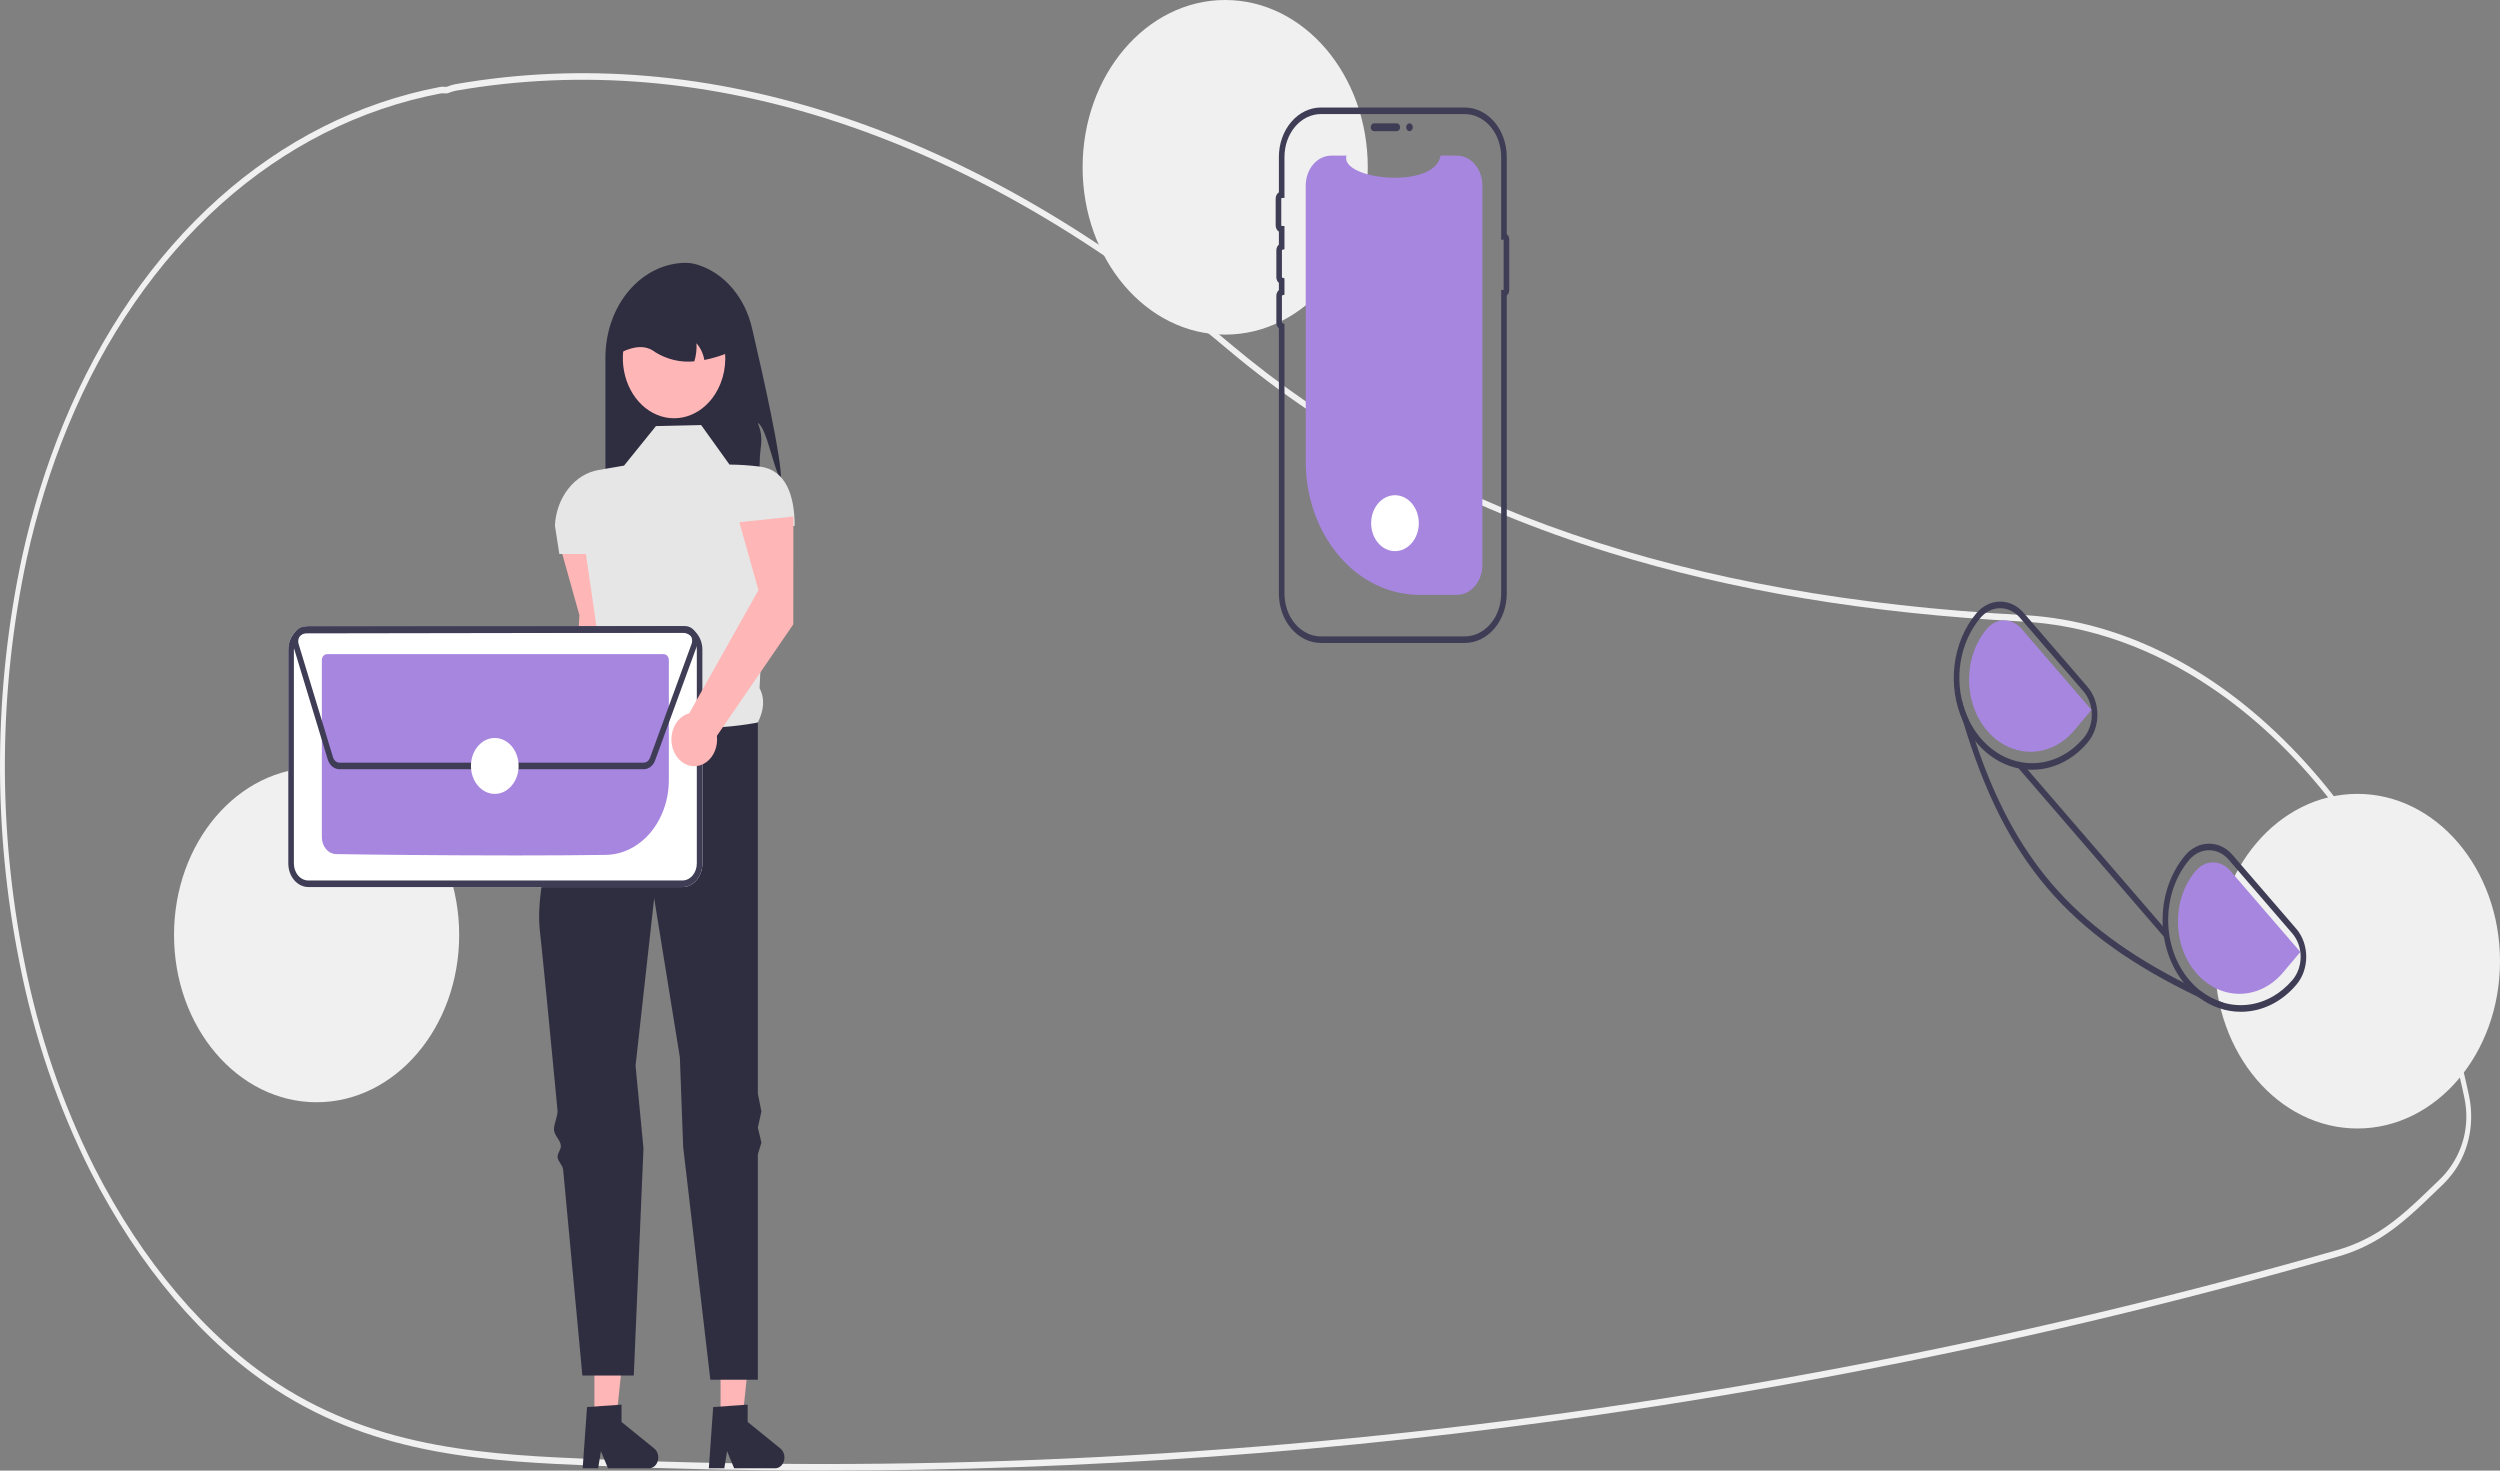 <svg width="680" height="400" viewBox="0 0 680 400" fill="none" xmlns="http://www.w3.org/2000/svg">
<rect x="0" y="0" width="680" height="400" fill="#808080" stroke="none"/>
<g clip-path="url(#clip0_122_216)">
<path d="M223.937 400C203.419 400 182.931 399.569 162.474 398.707C133.243 397.475 103.017 396.202 74.923 377.917C55.27 365.128 37.865 344.609 24.588 318.576C15.715 300.932 9.208 281.79 5.297 261.822C-1.998 225.469 -1.75 187.592 6.022 151.375C8.745 138.957 12.499 126.883 17.231 115.326C37.719 65.541 75.087 32.123 119.755 23.639C120.123 23.583 120.496 23.573 120.867 23.611C121.068 23.624 121.268 23.637 121.472 23.627L121.735 23.529C122.409 23.254 123.101 23.046 123.804 22.906C192.693 10.872 265.519 35.221 334.403 93.32C387.664 138.248 458.249 162.441 550.194 167.282L551.499 167.362C577.095 169.087 601.853 181.47 623.1 203.172C644.072 224.593 659.818 253.171 668.637 285.82C669.721 289.801 670.715 293.944 671.59 298.135C672.406 302.029 672.348 306.105 671.423 309.966C670.498 313.826 668.738 317.34 666.312 320.166V320.174L666.083 320.45C665.532 321.093 664.952 321.71 664.359 322.284L663.662 322.958C657.786 328.638 653.145 333.125 647.591 336.61C643.887 338.918 639.947 340.663 635.866 341.804C613.461 348.214 590.707 354.157 568.238 359.469C524.602 369.793 479.816 378.31 435.125 384.781C365.06 394.919 294.532 400.001 223.937 400ZM120.345 25.374C120.207 25.373 120.07 25.384 119.934 25.407C75.685 33.811 38.67 66.902 18.385 116.194C13.701 127.636 9.983 139.591 7.287 151.885C-0.414 187.781 -0.659 225.322 6.571 261.353C10.444 281.129 16.888 300.088 25.676 317.564C38.822 343.341 56.05 363.655 75.497 376.309C103.338 394.429 133.422 395.697 162.515 396.922C253.509 400.737 344.617 396.085 434.984 383.007C479.646 376.539 524.403 368.028 568.01 357.71C590.464 352.403 613.202 346.464 635.593 340.058C639.575 338.946 643.42 337.243 647.035 334.991C652.477 331.577 657.074 327.132 662.893 321.507L663.591 320.833C664.1 320.339 664.601 319.811 665.08 319.262L665.217 319.093C669.999 313.437 671.859 305.974 670.319 298.62V298.619C669.453 294.473 668.47 290.374 667.396 286.435C649.382 219.739 602.781 172.605 551.436 169.145L550.138 169.065C508.139 166.853 471.386 160.727 437.785 150.335C397.674 137.93 362.655 119.256 333.703 94.834C265.082 36.958 192.56 12.699 123.972 24.676C123.332 24.805 122.701 24.997 122.088 25.249L121.614 25.405C121.345 25.419 121.075 25.415 120.806 25.393C120.648 25.384 120.495 25.374 120.345 25.374Z" fill="#F0F0F0"/>
<path d="M212.404 130.325C210.505 128.186 208.562 116.261 206.137 115.05C207.949 119.751 206.633 120.996 206.624 126.155C206.646 129.085 206.355 132.006 205.756 134.851H164.675V97.23C164.675 93.85 165.242 90.502 166.345 87.379C167.447 84.256 169.063 81.418 171.1 79.028C173.137 76.638 175.555 74.742 178.216 73.448C180.878 72.155 183.73 71.489 186.611 71.489C187.711 71.514 188.803 71.702 189.863 72.048C193.394 73.166 196.612 75.355 199.195 78.394C201.777 81.433 203.633 85.215 204.577 89.362C207.709 102.794 212.69 125.153 212.404 130.325Z" fill="#2F2E41"/>
<path d="M167.086 176.605L167.106 147.282L152.416 148.823L157.601 167.317L155.174 213.802C153.998 214.112 152.923 214.817 152.082 215.831C151.241 216.845 150.669 218.124 150.437 219.513C150.204 220.902 150.321 222.34 150.774 223.652C151.226 224.964 151.993 226.093 152.983 226.902C153.973 227.711 155.141 228.164 156.347 228.207C157.552 228.25 158.742 227.88 159.772 227.143C160.801 226.406 161.626 225.333 162.145 224.056C162.664 222.778 162.855 221.351 162.695 219.949L167.086 176.605Z" fill="#FFB6B6"/>
<path d="M195.994 386.15L201.928 386.149L204.751 359.289H195.992L195.994 386.15Z" fill="#FFB6B6"/>
<path d="M193.984 382.714L203.365 382.057V386.774L212.284 394.002C212.725 394.359 213.057 394.871 213.231 395.465C213.406 396.059 213.414 396.703 213.255 397.303C213.095 397.903 212.777 398.427 212.346 398.799C211.914 399.171 211.393 399.372 210.858 399.372H199.689L197.764 394.707L197.012 399.372H192.801L193.984 382.714Z" fill="#2F2E41"/>
<path d="M161.679 386.15L167.615 386.149L170.437 359.289H161.679L161.679 386.15Z" fill="#FFB6B6"/>
<path d="M159.67 382.714L169.051 382.057V386.774L177.97 394.002C178.411 394.359 178.742 394.871 178.917 395.465C179.092 396.059 179.1 396.703 178.94 397.303C178.781 397.903 178.463 398.427 178.031 398.799C177.6 399.171 177.079 399.372 176.543 399.372H165.375L163.45 394.707L162.698 399.372H158.487L159.67 382.714Z" fill="#2F2E41"/>
<path d="M190.709 115.616L178.415 115.899L169.737 126.648L162.78 127.845C159.633 128.387 156.739 130.179 154.583 132.924C152.427 135.668 151.139 139.197 150.935 142.922L152.14 150.691H159.372L163.555 179.515C161.929 184.379 161.818 188.218 165.157 189.726L175.523 212.638L206.137 196.515C207.689 193.383 208.187 190.237 206.6 187.178L208.788 143.054H216.147C216.147 134.801 213.768 127.844 206.779 126.926C204.004 126.573 201.215 126.386 198.423 126.365L190.709 115.616Z" fill="#E6E6E6"/>
<path d="M206.137 196.515C206.137 196.515 176.246 202.738 165.157 189.726C165.157 189.726 164.031 191.969 162.335 195.688C161.847 196.758 160.905 197.482 160.336 198.778C159.819 199.955 158.489 201.403 157.925 202.738C157.472 203.813 158.199 205.216 157.728 206.377C152.049 220.354 145.415 240.069 146.837 253.087C147.754 261.483 149.649 281.018 151.644 302C151.8 303.639 150.537 305.745 150.694 307.397C150.842 308.955 152.409 310.059 152.556 311.621C152.655 312.658 151.56 313.716 151.658 314.752C151.765 315.888 153.065 317.002 153.172 318.134C155.905 347.105 158.408 374.153 158.408 374.153H172.389L175.027 312.378L172.871 289.86L177.933 244.319L184.924 287.597L185.823 311.954L193.211 375.284H206.137V313.977L207.101 310.792L206.137 306.707L207.101 302.306L206.137 297.513V196.515Z" fill="#2F2E41"/>
<path d="M194.482 107.25C192.578 110.219 189.869 112.338 186.801 113.258C183.733 114.178 180.49 113.845 177.605 112.314C174.72 110.782 172.366 108.144 170.93 104.832C169.493 101.521 169.061 97.734 169.704 94.096C170.347 90.458 172.026 87.185 174.466 84.816C176.906 82.448 179.96 81.125 183.126 81.065C186.292 81.006 189.381 82.213 191.884 84.489C194.387 86.765 196.155 89.973 196.897 93.585C196.937 93.781 196.971 93.976 197.004 94.178C197.395 96.442 197.373 98.778 196.939 101.032C196.504 103.285 195.667 105.405 194.482 107.25Z" fill="#FFB6B6"/>
<path d="M191.577 97.92C191.281 96.179 190.533 94.588 189.436 93.366C189.544 95.034 189.347 96.71 188.858 98.282C185.193 98.663 181.511 97.807 178.246 95.816C175.788 93.858 172.659 94.028 169.014 95.816C169.014 93.735 169.363 91.675 170.041 89.753C170.719 87.831 171.714 86.085 172.967 84.614C174.221 83.143 175.709 81.976 177.347 81.18C178.985 80.384 180.74 79.975 182.513 79.975H184.924C188.504 79.976 191.937 81.645 194.468 84.615C197 87.586 198.422 91.615 198.423 95.816C196.198 96.752 193.907 97.456 191.577 97.92Z" fill="#2F2E41"/>
<path d="M86.116 299.811C107.535 299.811 124.897 279.437 124.897 254.304C124.897 229.171 107.535 208.797 86.116 208.797C64.698 208.797 47.335 229.171 47.335 254.304C47.335 279.437 64.698 299.811 86.116 299.811Z" fill="#F0F0F0"/>
<path d="M333.251 91.014C354.669 91.014 372.032 70.64 372.032 45.507C372.032 20.374 354.669 0 333.251 0C311.833 0 294.47 20.374 294.47 45.507C294.47 70.64 311.833 91.014 333.251 91.014Z" fill="#F0F0F0"/>
<path d="M641.219 306.95C662.637 306.95 680 286.575 680 261.442C680 236.31 662.637 215.935 641.219 215.935C619.8 215.935 602.438 236.31 602.438 261.442C602.438 286.575 619.8 306.95 641.219 306.95Z" fill="#F0F0F0"/>
<path d="M403.209 50.47V153.66C403.209 155.804 402.489 157.861 401.204 159.384C399.919 160.908 398.174 161.775 396.347 161.797C396.322 161.8 396.297 161.802 396.272 161.801H386.036C377.847 161.801 369.993 157.984 364.203 151.189C358.412 144.394 355.159 135.178 355.159 125.568V50.47C355.159 48.311 355.89 46.24 357.191 44.713C358.492 43.187 360.256 42.329 362.096 42.329H366.244C364.322 48.906 390.398 51.675 391.83 42.329H396.272C398.111 42.329 399.876 43.187 401.177 44.713C402.478 46.24 403.209 48.311 403.209 50.47Z" fill="#A786DF"/>
<path d="M372.836 34.613C372.836 34.33 372.932 34.059 373.103 33.859C373.273 33.659 373.504 33.546 373.745 33.546H379.928C380.168 33.547 380.399 33.66 380.569 33.859C380.739 34.059 380.834 34.33 380.834 34.613C380.834 34.895 380.739 35.166 380.569 35.366C380.399 35.566 380.168 35.679 379.928 35.68H373.745C373.504 35.679 373.273 35.567 373.103 35.367C372.932 35.167 372.836 34.896 372.836 34.613Z" fill="#3F3D56"/>
<path d="M398.396 174.89H359.298C356.265 174.886 353.357 173.47 351.212 170.953C349.067 168.436 347.86 165.024 347.857 161.464V89.33C347.642 89.149 347.467 88.911 347.347 88.635C347.226 88.359 347.164 88.053 347.164 87.743V80.488C347.164 80.178 347.226 79.873 347.347 79.597C347.467 79.32 347.642 79.082 347.857 78.901V76.954C347.642 76.774 347.467 76.535 347.347 76.259C347.226 75.983 347.164 75.678 347.164 75.368V68.112C347.164 67.802 347.226 67.497 347.347 67.221C347.467 66.945 347.642 66.707 347.857 66.526V63.007C347.592 62.84 347.37 62.591 347.216 62.288C347.062 61.984 346.981 61.638 346.982 61.285V54.03C346.981 53.677 347.062 53.33 347.216 53.027C347.37 52.723 347.592 52.475 347.857 52.308V42.665C347.86 39.106 349.067 35.693 351.212 33.176C353.357 30.659 356.265 29.244 359.298 29.24H398.396C401.429 29.244 404.337 30.66 406.482 33.176C408.627 35.693 409.833 39.106 409.837 42.665V63.684C410.043 63.835 410.213 64.046 410.331 64.295C410.448 64.544 410.51 64.825 410.51 65.11V78.943C410.51 79.228 410.448 79.509 410.331 79.759C410.213 80.008 410.043 80.218 409.837 80.37V161.464C409.833 165.024 408.627 168.436 406.482 170.953C404.337 173.47 401.429 174.886 398.396 174.89ZM359.298 31.024C356.668 31.028 354.146 32.255 352.287 34.438C350.427 36.62 349.381 39.579 349.377 42.665V53.826L348.646 53.859C348.608 53.86 348.572 53.879 348.545 53.911C348.519 53.943 348.503 53.985 348.503 54.03V61.285C348.504 61.329 348.519 61.372 348.545 61.404C348.572 61.435 348.608 61.454 348.646 61.456L349.377 61.489V67.779L348.799 67.946C348.767 67.955 348.738 67.976 348.718 68.006C348.697 68.037 348.685 68.074 348.685 68.112V75.368C348.685 75.406 348.697 75.444 348.718 75.474C348.738 75.504 348.767 75.525 348.799 75.534L349.377 75.701V80.154L348.799 80.322C348.767 80.331 348.738 80.352 348.718 80.382C348.697 80.412 348.685 80.45 348.685 80.488V87.743C348.685 87.782 348.697 87.819 348.718 87.849C348.738 87.879 348.767 87.901 348.799 87.91L349.377 88.077V161.464C349.381 164.551 350.427 167.51 352.287 169.692C354.146 171.874 356.668 173.102 359.298 173.105H398.396C401.026 173.102 403.547 171.874 405.407 169.692C407.267 167.51 408.313 164.551 408.316 161.464V78.842H408.989V65.212H408.316V42.665C408.313 39.579 407.267 36.62 405.407 34.438C403.547 32.255 401.026 31.028 398.396 31.024L359.298 31.024Z" fill="#3F3D56"/>
<path d="M383.382 35.68C383.884 35.68 384.292 35.202 384.292 34.613C384.292 34.024 383.884 33.546 383.382 33.546C382.88 33.546 382.473 34.024 382.473 34.613C382.473 35.202 382.88 35.68 383.382 35.68Z" fill="#3F3D56"/>
<path d="M185.602 241.279H83.868C82.424 241.275 81.039 240.599 80.017 239.401C78.996 238.202 78.42 236.578 78.416 234.882V176.714C78.42 175.019 78.996 173.395 80.017 172.196C81.038 170.997 82.423 170.321 83.868 170.317H185.601C187.046 170.321 188.431 170.996 189.452 172.195C190.474 173.394 191.05 175.018 191.053 176.714V234.881C191.05 236.577 190.474 238.201 189.453 239.4C188.431 240.599 187.047 241.275 185.602 241.279Z" fill="white"/>
<path d="M185.602 241.279H83.868C82.424 241.275 81.039 240.599 80.017 239.401C78.996 238.202 78.42 236.578 78.416 234.882V176.714C78.42 175.019 78.996 173.395 80.017 172.196C81.038 170.997 82.423 170.321 83.868 170.317H185.601C187.046 170.321 188.431 170.996 189.452 172.195C190.474 173.394 191.05 175.018 191.053 176.714V234.881C191.05 236.577 190.474 238.201 189.453 239.4C188.431 240.599 187.047 241.275 185.602 241.279ZM83.868 172.101C82.826 172.105 81.828 172.592 81.092 173.457C80.355 174.321 79.94 175.493 79.937 176.715V234.881C79.94 236.104 80.355 237.275 81.092 238.14C81.829 239.004 82.827 239.491 83.869 239.495H185.601C186.643 239.491 187.641 239.004 188.378 238.139C189.115 237.275 189.53 236.103 189.533 234.881V176.715C189.53 175.492 189.114 174.321 188.377 173.456C187.641 172.592 186.642 172.105 185.601 172.101L83.868 172.101Z" fill="#3F3D56"/>
<path d="M140.188 232.683C120.124 232.683 99.202 232.458 91.396 232.312C90.369 232.287 89.391 231.792 88.671 230.933C87.951 230.073 87.545 228.917 87.541 227.712V179.562C87.542 179.131 87.688 178.717 87.948 178.411C88.207 178.106 88.56 177.933 88.927 177.932H180.539C180.907 177.932 181.259 178.103 181.52 178.408C181.78 178.713 181.927 179.126 181.928 179.558V212.227C181.911 217.559 180.114 222.672 176.921 226.467C173.729 230.263 169.396 232.439 164.852 232.528C157.577 232.64 148.962 232.683 140.188 232.683Z" fill="#A786DF"/>
<path d="M175.101 209.225H92.323C91.63 209.223 90.954 208.97 90.388 208.502C89.821 208.033 89.391 207.371 89.156 206.606L79.787 175.763C79.607 175.168 79.55 174.531 79.623 173.905C79.696 173.279 79.895 172.683 80.205 172.167C80.515 171.65 80.926 171.229 81.403 170.937C81.881 170.646 82.411 170.493 82.949 170.492L186.42 170.323C186.912 170.322 187.398 170.448 187.844 170.692C188.29 170.936 188.685 171.291 189.001 171.733C189.317 172.176 189.546 172.694 189.673 173.251C189.8 173.809 189.821 174.393 189.735 174.961L189.815 175.001L189.518 175.814L189.515 175.822L178.189 206.834C177.931 207.544 177.5 208.149 176.951 208.575C176.402 209 175.759 209.226 175.101 209.225ZM186.425 172.108L82.952 172.277C82.657 172.277 82.367 172.361 82.105 172.52C81.844 172.68 81.618 172.911 81.449 173.194C81.279 173.477 81.17 173.803 81.13 174.146C81.09 174.489 81.121 174.838 81.22 175.163L90.589 206.006C90.717 206.425 90.953 206.788 91.263 207.044C91.574 207.301 91.944 207.439 92.324 207.441H175.101C175.461 207.441 175.813 207.317 176.114 207.084C176.414 206.852 176.649 206.52 176.791 206.132L188.117 175.119C188.237 174.79 188.286 174.432 188.259 174.076C188.232 173.72 188.13 173.377 187.962 173.079C187.794 172.78 187.566 172.535 187.298 172.366C187.03 172.196 186.73 172.107 186.425 172.108Z" fill="#3F3D56"/>
<path d="M134.58 215.939C138.16 215.939 141.062 212.534 141.062 208.333C141.062 204.133 138.16 200.727 134.58 200.727C131.001 200.727 128.099 204.133 128.099 208.333C128.099 212.534 131.001 215.939 134.58 215.939Z" fill="white"/>
<path d="M379.434 149.909C383.014 149.909 385.916 146.504 385.916 142.303C385.916 138.103 383.014 134.697 379.434 134.697C375.854 134.697 372.952 138.103 372.952 142.303C372.952 146.504 375.854 149.909 379.434 149.909Z" fill="white"/>
<path d="M624.589 252.627L607.274 232.568C606.431 231.584 605.431 230.804 604.331 230.275C603.231 229.745 602.053 229.475 600.864 229.48H600.803C599.605 229.485 598.419 229.767 597.315 230.313C596.211 230.858 595.21 231.655 594.37 232.657C590.498 237.255 588.296 243.434 588.227 249.897C588.157 256.36 590.226 262.603 593.997 267.314C594.18 267.546 594.37 267.769 594.56 267.992C595.613 269.22 596.775 270.312 598.027 271.249C601.45 273.844 605.442 275.217 609.517 275.202H609.646C612.444 275.19 615.211 274.529 617.789 273.254C620.367 271.98 622.704 270.119 624.665 267.778C626.364 265.755 627.31 263.024 627.296 260.184C627.281 257.344 626.308 254.626 624.589 252.627ZM623.585 266.52C620.37 270.32 616.137 272.704 611.6 273.269C607.062 273.835 602.497 272.548 598.674 269.625C597.58 268.776 596.559 267.804 595.624 266.725C591.894 262.401 589.779 256.515 589.746 250.363C589.714 244.21 591.765 238.293 595.45 233.915C596.15 233.078 596.985 232.412 597.907 231.957C598.829 231.502 599.818 231.267 600.818 231.265H600.864C601.854 231.261 602.835 231.486 603.751 231.927C604.667 232.368 605.499 233.016 606.202 233.835L623.516 253.903C624.95 255.566 625.762 257.829 625.775 260.194C625.788 262.56 625 264.835 623.585 266.52Z" fill="#3F3D56"/>
<path d="M567.778 186.793L550.463 166.725C548.759 164.741 546.454 163.631 544.053 163.638H544C542.8 163.644 541.614 163.928 540.508 164.475C539.403 165.022 538.4 165.82 537.559 166.823C534.359 170.638 532.283 175.555 531.637 180.854C530.992 186.153 531.809 191.555 533.97 196.269L533.978 196.278C534.869 198.206 535.977 199.986 537.27 201.569C537.415 201.766 537.582 201.962 537.749 202.158C541.726 206.79 547.104 209.382 552.707 209.368H552.844C555.641 209.354 558.409 208.69 560.986 207.415C563.564 206.139 565.901 204.277 567.862 201.935C568.704 200.935 569.369 199.749 569.821 198.447C570.272 197.144 570.501 195.75 570.493 194.344C570.485 192.938 570.241 191.547 569.775 190.252C569.31 188.956 568.631 187.781 567.778 186.793ZM566.774 200.686C564.954 202.859 562.785 204.587 560.393 205.771C558.001 206.955 555.432 207.571 552.836 207.584H552.707C548.808 207.582 544.996 206.227 541.751 203.69C538.506 201.153 535.973 197.547 534.471 193.325C532.968 189.103 532.562 184.454 533.306 179.962C534.049 175.471 535.907 171.337 538.647 168.082C540.064 166.4 541.993 165.447 544.009 165.432C546.024 165.417 547.963 166.341 549.399 168.001L566.714 188.06C568.146 189.726 568.957 191.991 568.968 194.358C568.98 196.725 568.191 199.001 566.774 200.686Z" fill="#3F3D56"/>
<path d="M625.695 258.933L606.606 236.81C605.355 235.362 603.665 234.557 601.907 234.569C600.15 234.582 598.469 235.412 597.232 236.878C595.686 238.711 594.462 240.885 593.632 243.273C592.801 245.662 592.38 248.219 592.393 250.799C592.405 253.379 592.851 255.93 593.704 258.308C594.558 260.685 595.802 262.842 597.366 264.655C598.93 266.468 600.784 267.901 602.82 268.873C604.857 269.844 607.036 270.336 609.235 270.318C611.433 270.301 613.607 269.775 615.632 268.771C617.657 267.767 619.494 266.304 621.037 264.467L625.695 258.933Z" fill="#A786DF"/>
<path d="M568.888 193.096L549.799 170.973C548.547 169.525 546.857 168.719 545.1 168.732C543.343 168.745 541.662 169.575 540.425 171.041C538.879 172.874 537.655 175.047 536.825 177.436C535.994 179.825 535.573 182.382 535.586 184.962C535.598 187.541 536.044 190.093 536.897 192.47C537.75 194.848 538.995 197.005 540.559 198.818C542.123 200.63 543.976 202.064 546.013 203.035C548.049 204.007 550.229 204.498 552.428 204.481C554.626 204.463 556.8 203.938 558.825 202.934C560.85 201.93 562.687 200.467 564.23 198.63L568.888 193.096Z" fill="#A786DF"/>
<path d="M604.719 272.712L604.263 274.122C602.118 273.167 600.04 272.21 598.027 271.249C562.379 254.179 545.361 234.201 533.978 196.278L533.97 196.269C533.43 194.485 532.905 192.658 532.396 190.791L533.597 190.335C533.999 192.132 534.587 193.864 535.346 195.493C535.97 197.572 536.611 199.597 537.27 201.569C547.969 233.576 563.748 251.868 593.997 267.314C595.518 268.09 597.077 268.86 598.674 269.625C600.528 271.042 602.571 272.086 604.719 272.712Z" fill="#3F3D56"/>
<path d="M550.146 207.744L549.077 209.014L588.572 254.787L589.641 253.517L550.146 207.744Z" fill="#3F3D56"/>
<path d="M215.779 169.817L215.799 140.494L201.11 142.034L206.294 160.528L187.476 194.002C186.299 194.312 185.225 195.016 184.383 196.03C183.542 197.045 182.97 198.324 182.738 199.713C182.506 201.101 182.623 202.539 183.075 203.851C183.527 205.163 184.295 206.292 185.285 207.101C186.274 207.91 187.443 208.364 188.648 208.406C189.854 208.449 191.044 208.08 192.073 207.343C193.103 206.605 193.927 205.533 194.446 204.255C194.965 202.978 195.156 201.551 194.996 200.148L215.779 169.817Z" fill="#FFB6B6"/>
</g>
<defs>
<clipPath id="clip0_122_216">
<rect width="680" height="400" fill="white"/>
</clipPath>
</defs>
</svg>

